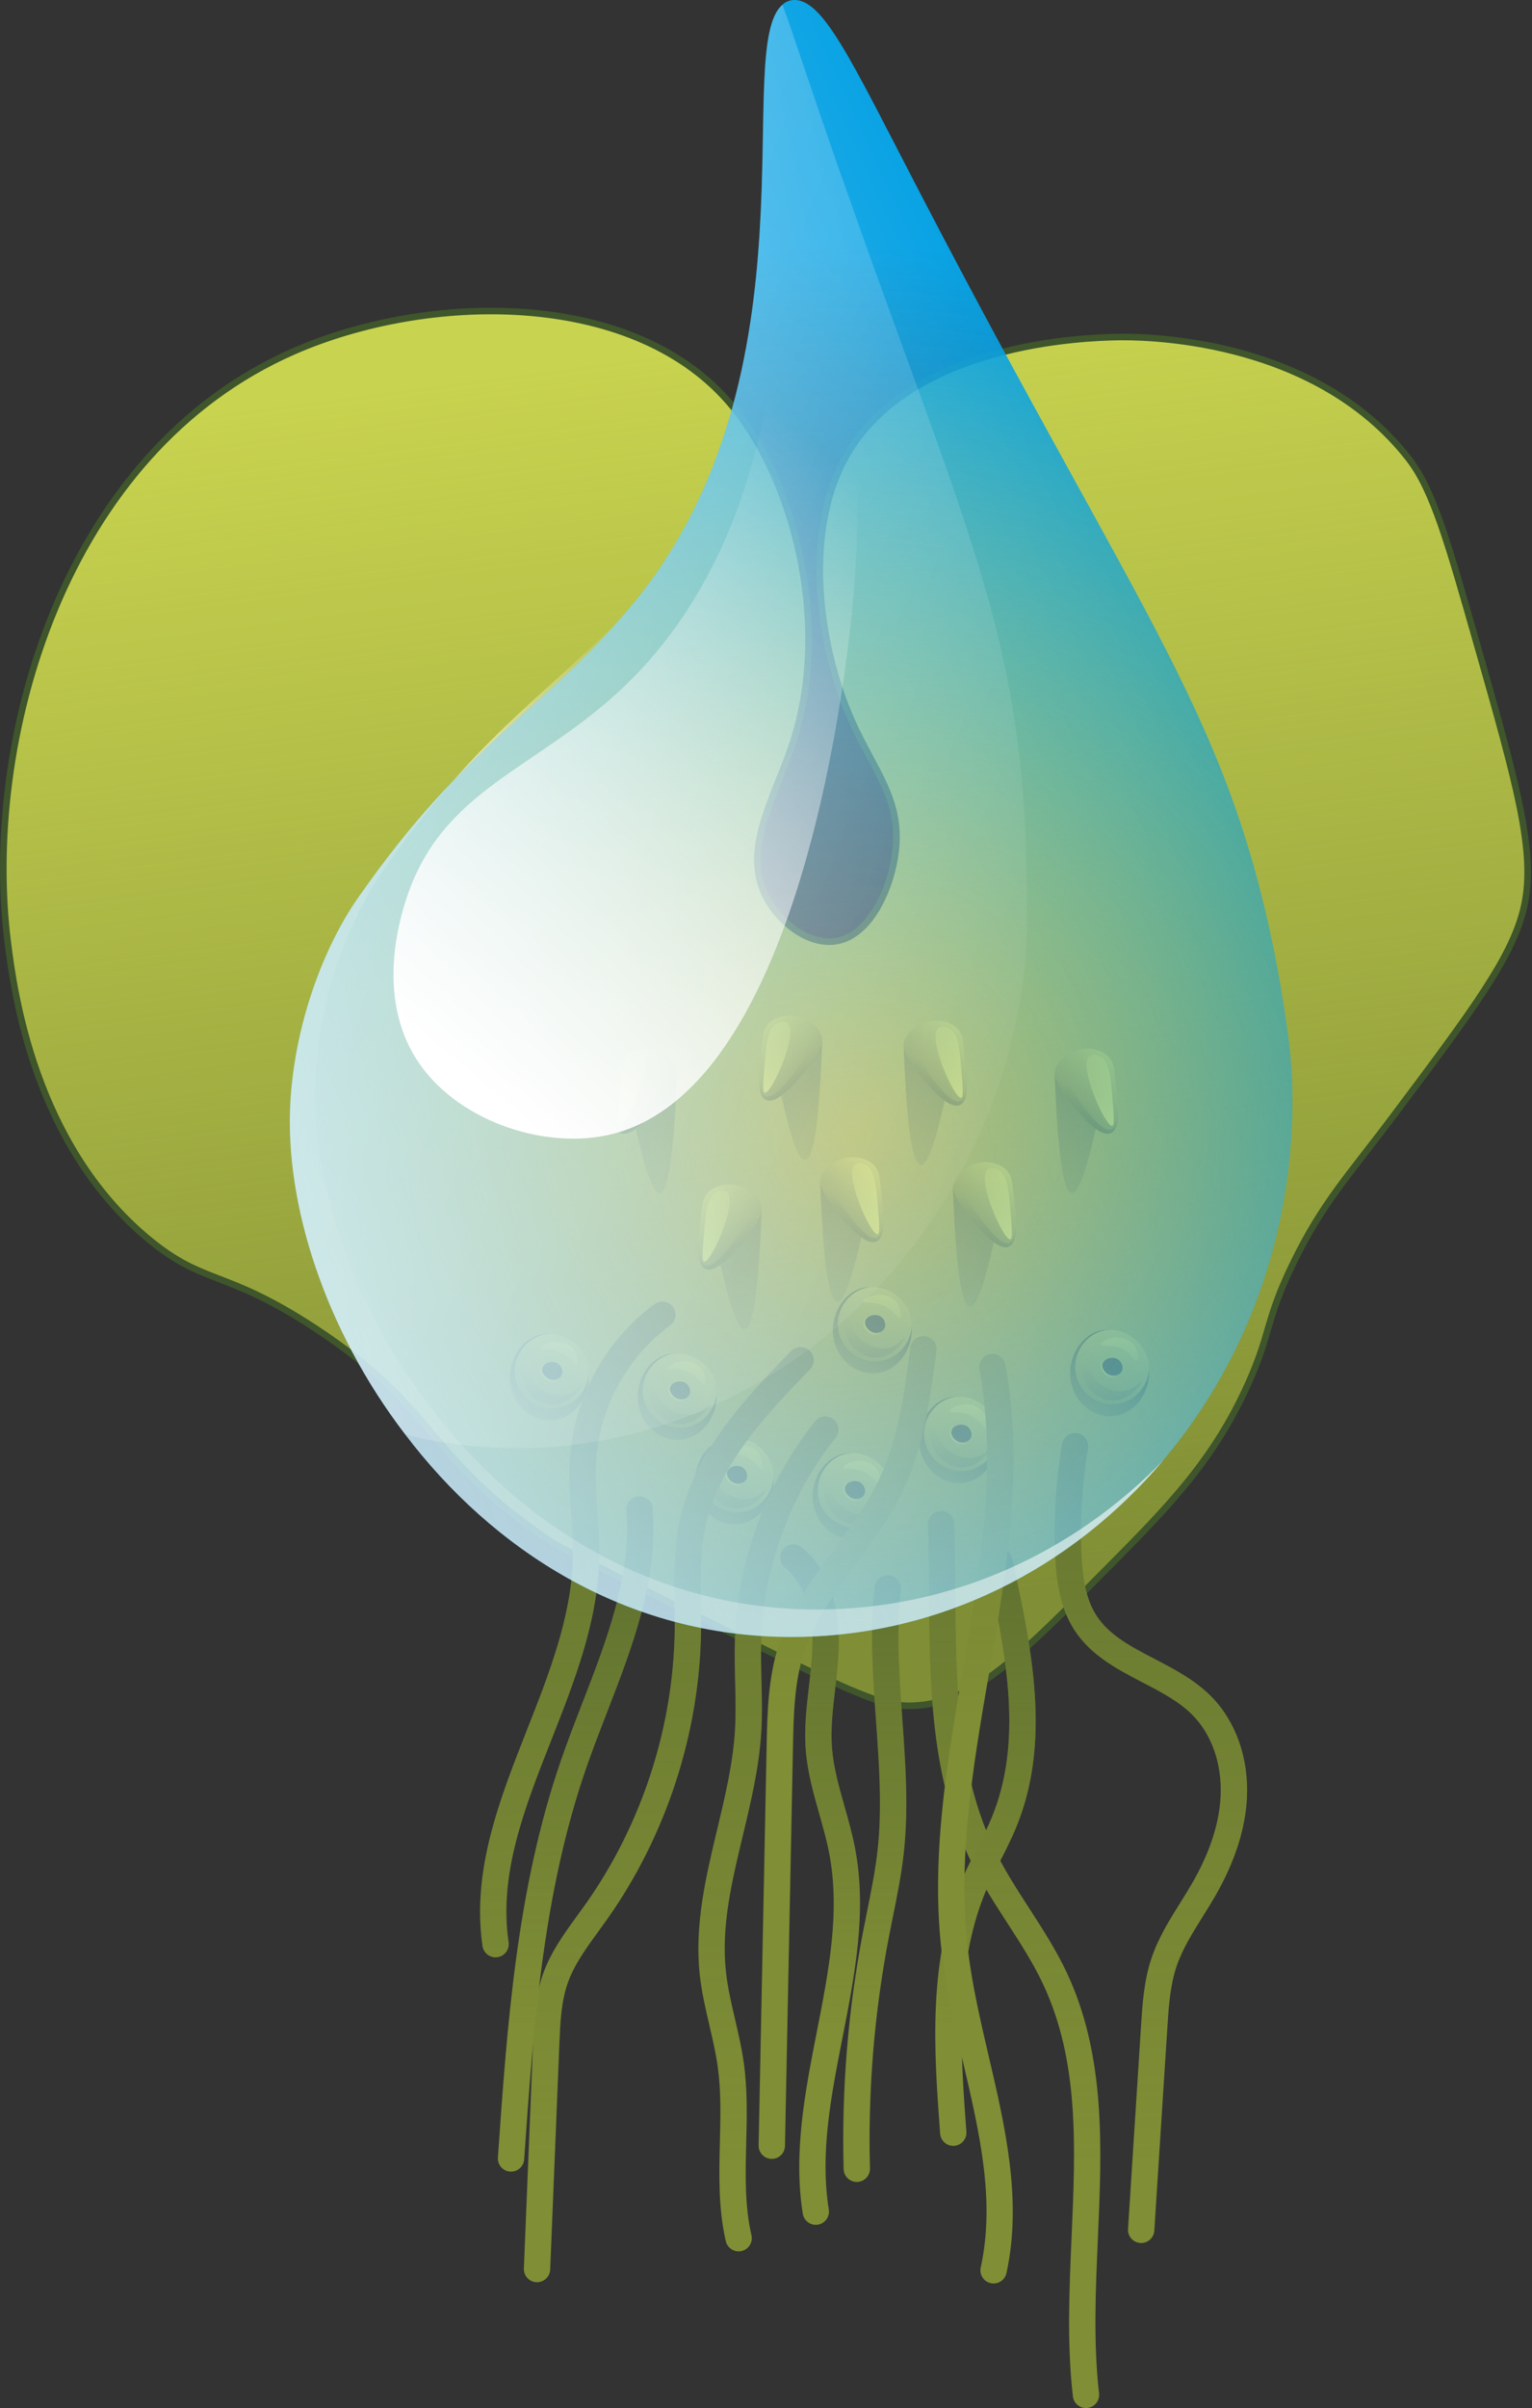 <svg width="233" height="366" viewBox="0 0 233 366" fill="none" xmlns="http://www.w3.org/2000/svg">
<rect x="0" y="0" width="233" height="366" fill="#333333" stroke="none"/>
<path d="M127.01 143.065C122.915 143.63 118.529 140.201 116.527 136.356C112.679 128.967 118.056 120.856 120.72 112.454C126.416 94.489 120.66 72.205 110.656 60.877C95.684 43.924 65.04 44.54 44.822 53.33C9.442 68.71 -2.733 112.912 1.212 143.484C2.125 150.556 5.14 173.92 22.598 188.351C31.147 195.417 34.08 192.836 47.757 201.769C66.596 214.073 64.63 221.319 83.399 234.056C85.674 235.6 95.12 240.257 114.009 249.571C132.029 258.456 135.062 259.569 139.587 259.216C148.42 258.525 155.12 251.766 168.52 238.249C177.491 229.2 184.618 222.011 189.905 210.155C193.345 202.441 192.461 200.701 196.615 192.124C201.099 182.864 205.167 178.62 211.71 169.9C224.036 153.476 230.2 145.263 231.837 137.612C233.592 129.413 230.631 119.007 224.709 98.196C220.206 82.371 217.954 74.457 214.226 69.682C199.602 50.947 173.125 51.156 169.779 51.232C165.624 51.326 137.731 51.956 128.266 70.101C122.26 81.617 124.597 98.417 129.524 109.518C132.824 116.951 137.099 121.41 136.234 129.226C135.634 134.651 132.489 142.309 127.01 143.065Z" fill="#808E35"/>
<path d="M127.01 143.065C122.915 143.63 118.529 140.201 116.527 136.356C112.679 128.967 118.056 120.856 120.72 112.454C126.416 94.489 120.66 72.205 110.656 60.877C95.684 43.924 65.04 44.54 44.822 53.33C9.442 68.71 -2.733 112.912 1.212 143.484C2.125 150.556 5.14 173.92 22.598 188.351C31.147 195.417 34.08 192.836 47.757 201.769C66.596 214.073 64.63 221.319 83.399 234.056C85.674 235.6 95.12 240.257 114.009 249.571C132.029 258.456 135.062 259.569 139.587 259.216C148.42 258.525 155.12 251.766 168.52 238.249C177.491 229.2 184.618 222.011 189.905 210.155C193.345 202.441 192.461 200.701 196.615 192.124C201.099 182.864 205.167 178.62 211.71 169.9C224.036 153.476 230.2 145.263 231.837 137.612C233.592 129.413 230.631 119.007 224.709 98.196C220.206 82.371 217.954 74.457 214.226 69.682C199.602 50.947 173.125 51.156 169.779 51.232C165.624 51.326 137.731 51.956 128.266 70.101C122.26 81.617 124.597 98.417 129.524 109.518C132.824 116.951 137.099 121.41 136.234 129.226C135.634 134.651 132.489 142.309 127.01 143.065Z" fill="url(#paint0_linear_4950_385051)" stroke="#3F552B" stroke-miterlimit="10"/>
<path d="M130.949 195.833C128.04 196.727 126.017 200.307 126.849 203.8C127.619 207.031 130.606 209.237 133.684 208.663C136.695 208.102 138.724 205.079 138.653 202.11C138.556 198.059 134.563 194.723 130.949 195.833Z" fill="url(#paint1_linear_4950_385051)"/>
<path d="M127.606 202.669C126.826 199.658 128.72 196.573 131.443 195.803C134.824 194.846 138.562 197.721 138.653 201.212C138.72 203.77 136.821 206.375 134.002 206.859C131.121 207.355 128.327 205.453 127.606 202.669Z" fill="#808E35"/>
<path d="M127.606 202.669C126.826 199.658 128.72 196.573 131.443 195.803C134.824 194.846 138.562 197.721 138.653 201.212C138.72 203.77 136.821 206.375 134.002 206.859C131.121 207.355 128.327 205.453 127.606 202.669Z" fill="url(#paint2_linear_4950_385051)"/>
<path d="M136.388 197.973C135.461 196.742 133.835 196.786 133.599 196.796C132.389 196.848 131.241 197.529 131.306 197.849C131.38 198.214 132.94 197.68 134.591 198.531C136.052 199.284 136.48 200.552 136.823 200.391C137.153 200.234 137.086 198.9 136.388 197.973Z" fill="url(#paint3_linear_4950_385051)"/>
<path d="M128.864 199.29C129.121 199.272 128.898 201.211 130.266 202.907C131.249 204.127 132.955 205.1 134.635 204.928C136.419 204.745 137.471 203.343 137.543 203.43C137.638 203.544 136.057 206.225 133.358 206.337C131.532 206.413 129.934 205.286 129.129 203.959C127.864 201.873 128.572 199.311 128.864 199.29Z" fill="url(#paint4_linear_4950_385051)"/>
<path d="M134.099 199.949C133.178 199.278 131.616 199.769 131.345 200.72C131.105 201.551 131.876 202.633 132.828 202.873C133.438 203.013 134.34 202.863 134.72 202.142C135.121 201.371 134.71 200.39 134.099 199.949ZM134.5 201.932C134.169 202.533 133.398 202.653 132.878 202.533C132.056 202.342 131.396 201.441 131.606 200.76C131.836 199.979 133.168 199.579 133.969 200.129C134.49 200.49 134.84 201.291 134.5 201.932Z" fill="url(#paint5_linear_4950_385051)"/>
<path d="M134.5 201.932C134.17 202.533 133.399 202.653 132.878 202.533C132.057 202.342 131.396 201.441 131.606 200.76C131.836 199.979 133.168 199.578 133.969 200.129C134.49 200.49 134.841 201.291 134.5 201.932Z" fill="#3F552B"/>
<path d="M109.954 218.764C107.045 219.658 105.022 223.237 105.855 226.731C106.625 229.961 109.61 232.167 112.69 231.594C115.701 231.032 117.73 228.01 117.658 225.04C117.559 220.99 113.567 217.653 109.954 218.764Z" fill="url(#paint6_linear_4950_385051)"/>
<path d="M106.61 225.599C105.83 222.588 107.724 219.504 110.446 218.734C113.828 217.776 117.565 220.651 117.657 224.142C117.724 226.701 115.825 229.305 113.006 229.789C110.126 230.285 107.331 228.384 106.61 225.599Z" fill="#808E35"/>
<path d="M106.61 225.599C105.83 222.588 107.724 219.504 110.446 218.734C113.828 217.776 117.565 220.651 117.657 224.142C117.724 226.701 115.825 229.305 113.006 229.789C110.126 230.285 107.331 228.384 106.61 225.599Z" fill="url(#paint7_linear_4950_385051)"/>
<path d="M115.393 220.903C114.465 219.672 112.84 219.716 112.604 219.726C111.394 219.778 110.245 220.459 110.31 220.779C110.384 221.144 111.945 220.61 113.596 221.461C115.057 222.214 115.485 223.482 115.827 223.321C116.157 223.166 116.09 221.83 115.393 220.903Z" fill="url(#paint8_linear_4950_385051)"/>
<path d="M107.869 222.221C108.125 222.203 107.903 224.142 109.271 225.839C110.253 227.058 111.96 228.032 113.64 227.859C115.423 227.676 116.475 226.274 116.547 226.361C116.642 226.475 115.062 229.155 112.362 229.268C110.537 229.344 108.938 228.217 108.133 226.89C106.867 224.804 107.575 222.242 107.869 222.221Z" fill="url(#paint9_linear_4950_385051)"/>
<path d="M113.103 222.879C112.182 222.208 110.619 222.699 110.349 223.65C110.109 224.482 110.88 225.563 111.831 225.803C112.442 225.944 113.343 225.793 113.724 225.072C114.124 224.301 113.714 223.32 113.103 222.879ZM113.504 224.862C113.173 225.463 112.402 225.583 111.881 225.463C111.06 225.273 110.399 224.371 110.609 223.69C110.84 222.909 112.172 222.509 112.973 223.06C113.494 223.42 113.844 224.221 113.504 224.862Z" fill="url(#paint10_linear_4950_385051)"/>
<path d="M113.504 224.862C113.173 225.463 112.402 225.583 111.882 225.463C111.06 225.273 110.399 224.371 110.61 223.691C110.84 222.909 112.172 222.509 112.973 223.06C113.494 223.42 113.844 224.221 113.504 224.862Z" fill="#3F552B"/>
<path d="M81.829 202.971C78.92 203.866 76.897 207.445 77.73 210.939C78.5 214.169 81.487 216.375 84.565 215.802C87.576 215.24 89.605 212.217 89.534 209.248C89.435 205.198 85.442 201.861 81.829 202.971Z" fill="url(#paint11_linear_4950_385051)"/>
<path d="M78.486 209.807C77.705 206.796 79.599 203.711 82.322 202.941C85.704 201.984 89.441 204.859 89.532 208.35C89.599 210.909 87.7 213.513 84.881 213.997C82.001 214.493 79.207 212.591 78.486 209.807Z" fill="#808E35"/>
<path d="M78.486 209.807C77.705 206.796 79.599 203.711 82.322 202.941C85.704 201.984 89.441 204.859 89.532 208.35C89.599 210.909 87.7 213.513 84.881 213.997C82.001 214.493 79.207 212.591 78.486 209.807Z" fill="url(#paint12_linear_4950_385051)"/>
<path d="M87.268 205.111C86.341 203.88 84.714 203.924 84.479 203.934C83.269 203.986 82.121 204.667 82.186 204.987C82.26 205.352 83.82 204.818 85.471 205.669C86.933 206.422 87.36 207.69 87.703 207.529C88.032 207.374 87.965 206.038 87.268 205.111Z" fill="url(#paint13_linear_4950_385051)"/>
<path d="M79.743 206.428C80 206.41 79.778 208.349 81.145 210.045C82.128 211.265 83.834 212.239 85.514 212.066C87.298 211.883 88.35 210.481 88.422 210.568C88.517 210.682 86.936 213.362 84.237 213.475C82.411 213.551 80.813 212.424 80.008 211.097C78.743 209.011 79.451 206.449 79.743 206.428Z" fill="url(#paint14_linear_4950_385051)"/>
<path d="M84.978 207.087C84.057 206.416 82.495 206.907 82.225 207.858C81.984 208.689 82.755 209.771 83.707 210.011C84.317 210.152 85.219 210.001 85.599 209.28C86 208.509 85.589 207.528 84.978 207.087ZM85.379 209.07C85.048 209.671 84.277 209.791 83.757 209.671C82.936 209.481 82.275 208.579 82.485 207.898C82.715 207.117 84.047 206.717 84.848 207.267C85.369 207.628 85.719 208.429 85.379 209.07Z" fill="url(#paint15_linear_4950_385051)"/>
<path d="M85.379 209.07C85.049 209.671 84.278 209.791 83.757 209.671C82.936 209.481 82.275 208.579 82.485 207.898C82.716 207.117 84.047 206.717 84.849 207.267C85.369 207.628 85.72 208.429 85.379 209.07Z" fill="#3F552B"/>
<path d="M144.068 212.497C141.158 213.391 139.136 216.97 139.969 220.464C140.739 223.695 143.725 225.901 146.803 225.327C149.815 224.765 151.844 221.743 151.772 218.774C151.674 214.722 147.682 211.386 144.068 212.497Z" fill="url(#paint16_linear_4950_385051)"/>
<path d="M140.725 219.332C139.945 216.321 141.838 213.237 144.561 212.467C147.943 211.509 151.68 214.384 151.772 217.875C151.839 220.434 149.94 223.039 147.121 223.522C144.24 224.017 141.446 222.116 140.725 219.332Z" fill="#808E35"/>
<path d="M140.725 219.332C139.945 216.321 141.838 213.237 144.561 212.467C147.943 211.509 151.68 214.384 151.772 217.875C151.839 220.434 149.94 223.039 147.121 223.522C144.24 224.017 141.446 222.116 140.725 219.332Z" fill="url(#paint17_linear_4950_385051)"/>
<path d="M149.506 214.636C148.579 213.404 146.952 213.448 146.717 213.458C145.507 213.51 144.359 214.191 144.424 214.512C144.498 214.876 146.058 214.342 147.709 215.194C149.171 215.947 149.598 217.214 149.941 217.053C150.271 216.898 150.204 215.563 149.506 214.636Z" fill="url(#paint18_linear_4950_385051)"/>
<path d="M141.983 215.954C142.239 215.936 142.017 217.874 143.385 219.571C144.367 220.791 146.074 221.764 147.754 221.592C149.537 221.408 150.589 220.006 150.661 220.094C150.756 220.208 149.176 222.888 146.476 223.001C144.651 223.077 143.052 221.949 142.247 220.622C140.981 218.536 141.689 215.975 141.983 215.954Z" fill="url(#paint19_linear_4950_385051)"/>
<path d="M147.217 216.613C146.296 215.942 144.733 216.432 144.463 217.384C144.223 218.215 144.994 219.296 145.945 219.537C146.556 219.677 147.457 219.527 147.838 218.806C148.238 218.034 147.828 217.052 147.217 216.613ZM147.617 218.594C147.287 219.195 146.516 219.315 145.995 219.195C145.174 219.005 144.513 218.104 144.723 217.423C144.954 216.642 146.286 216.241 147.087 216.792C147.608 217.152 147.958 217.954 147.617 218.594Z" fill="url(#paint20_linear_4950_385051)"/>
<path d="M147.618 218.594C147.287 219.195 146.516 219.315 145.995 219.195C145.174 219.005 144.513 218.104 144.724 217.423C144.954 216.642 146.286 216.241 147.087 216.792C147.608 217.152 147.958 217.953 147.618 218.594Z" fill="#3F552B"/>
<path d="M167.041 202.34C164.132 203.235 162.109 206.814 162.943 210.308C163.713 213.538 166.699 215.744 169.777 215.171C172.788 214.609 174.817 211.586 174.746 208.617C174.647 204.567 170.654 201.23 167.041 202.34Z" fill="url(#paint21_linear_4950_385051)"/>
<path d="M163.699 209.176C162.919 206.165 164.812 203.081 167.535 202.31C170.917 201.353 174.654 204.228 174.745 207.719C174.812 210.278 172.914 212.882 170.095 213.366C167.214 213.862 164.419 211.961 163.699 209.176Z" fill="#808E35"/>
<path d="M163.699 209.176C162.919 206.165 164.812 203.081 167.535 202.31C170.917 201.353 174.654 204.228 174.745 207.719C174.812 210.278 172.914 212.882 170.095 213.366C167.214 213.862 164.419 211.961 163.699 209.176Z" fill="url(#paint22_linear_4950_385051)"/>
<path d="M172.48 204.481C171.552 203.249 169.926 203.293 169.691 203.303C168.481 203.355 167.333 204.036 167.398 204.356C167.472 204.721 169.032 204.187 170.683 205.038C172.144 205.791 172.572 207.059 172.914 206.898C173.244 206.743 173.178 205.407 172.48 204.481Z" fill="url(#paint23_linear_4950_385051)"/>
<path d="M164.957 205.798C165.213 205.78 164.991 207.719 166.359 209.415C167.341 210.635 169.047 211.608 170.728 211.436C172.511 211.253 173.563 209.851 173.635 209.938C173.73 210.052 172.15 212.732 169.45 212.845C167.624 212.921 166.026 211.794 165.221 210.467C163.955 208.381 164.663 205.819 164.957 205.798Z" fill="url(#paint24_linear_4950_385051)"/>
<path d="M170.191 206.456C169.269 205.785 167.707 206.276 167.437 207.227C167.197 208.059 167.968 209.14 168.919 209.38C169.53 209.521 170.431 209.37 170.812 208.649C171.212 207.878 170.802 206.897 170.191 206.456ZM170.591 208.439C170.261 209.04 169.49 209.16 168.969 209.04C168.148 208.85 167.487 207.948 167.697 207.267C167.928 206.486 169.259 206.086 170.061 206.637C170.581 206.997 170.932 207.798 170.591 208.439Z" fill="url(#paint25_linear_4950_385051)"/>
<path d="M170.592 208.439C170.261 209.04 169.49 209.16 168.969 209.04C168.148 208.85 167.487 207.948 167.697 207.267C167.928 206.486 169.26 206.086 170.061 206.637C170.581 206.997 170.932 207.798 170.592 208.439Z" fill="#3F552B"/>
<path d="M101.269 205.929C98.359 206.823 96.337 210.402 97.17 213.896C97.94 217.126 100.926 219.332 104.004 218.759C107.016 218.197 109.044 215.175 108.973 212.205C108.875 208.154 104.883 204.818 101.269 205.929Z" fill="url(#paint26_linear_4950_385051)"/>
<path d="M97.926 212.764C97.146 209.753 99.04 206.669 101.762 205.899C105.144 204.941 108.881 207.816 108.972 211.307C109.04 213.866 107.141 216.47 104.322 216.954C101.441 217.449 98.647 215.548 97.926 212.764Z" fill="#808E35"/>
<path d="M97.926 212.764C97.146 209.753 99.04 206.669 101.762 205.899C105.144 204.941 108.881 207.816 108.972 211.307C109.04 213.866 107.141 216.47 104.322 216.954C101.441 217.449 98.647 215.548 97.926 212.764Z" fill="url(#paint27_linear_4950_385051)"/>
<path d="M106.707 208.068C105.78 206.836 104.155 206.88 103.919 206.89C102.709 206.942 101.56 207.623 101.625 207.943C101.699 208.308 103.26 207.774 104.911 208.625C106.372 209.378 106.8 210.646 107.142 210.485C107.473 210.33 107.405 208.994 106.707 208.068Z" fill="url(#paint28_linear_4950_385051)"/>
<path d="M99.184 209.385C99.44 209.367 99.218 211.306 100.586 213.002C101.568 214.222 103.275 215.196 104.955 215.023C106.738 214.84 107.79 213.438 107.862 213.525C107.957 213.639 106.377 216.319 103.677 216.432C101.851 216.508 100.253 215.381 99.448 214.054C98.182 211.968 98.89 209.406 99.184 209.385Z" fill="url(#paint29_linear_4950_385051)"/>
<path d="M104.419 210.043C103.498 209.372 101.935 209.863 101.665 210.814C101.425 211.646 102.196 212.727 103.147 212.967C103.758 213.108 104.659 212.957 105.04 212.236C105.44 211.465 105.03 210.484 104.419 210.043ZM104.819 212.026C104.489 212.627 103.718 212.747 103.197 212.627C102.376 212.437 101.715 211.535 101.925 210.855C102.156 210.073 103.488 209.673 104.289 210.224C104.809 210.584 105.16 211.385 104.819 212.026Z" fill="url(#paint30_linear_4950_385051)"/>
<path d="M104.82 212.026C104.489 212.627 103.718 212.747 103.197 212.627C102.376 212.437 101.715 211.535 101.926 210.854C102.156 210.073 103.488 209.673 104.289 210.224C104.81 210.584 105.16 211.385 104.82 212.026Z" fill="#3F552B"/>
<path d="M127.884 221.076C124.975 221.97 122.952 225.549 123.784 229.043C124.555 232.274 127.541 234.48 130.619 233.906C133.63 233.344 135.659 230.322 135.588 227.353C135.491 223.302 131.497 219.965 127.884 221.076Z" fill="url(#paint31_linear_4950_385051)"/>
<path d="M124.542 227.912C123.761 224.9 125.655 221.816 128.378 221.046C131.76 220.088 135.497 222.964 135.588 226.454C135.655 229.013 133.756 231.618 130.937 232.101C128.056 232.597 125.263 230.695 124.542 227.912Z" fill="#808E35"/>
<path d="M124.542 227.912C123.761 224.9 125.655 221.816 128.378 221.046C131.76 220.088 135.497 222.964 135.588 226.454C135.655 229.013 133.756 231.618 130.937 232.101C128.056 232.597 125.263 230.695 124.542 227.912Z" fill="url(#paint32_linear_4950_385051)"/>
<path d="M133.323 223.216C132.396 221.984 130.77 222.028 130.534 222.038C129.324 222.09 128.176 222.771 128.241 223.092C128.315 223.456 129.875 222.922 131.527 223.774C132.988 224.527 133.415 225.794 133.758 225.633C134.087 225.478 134.021 224.142 133.323 223.216Z" fill="url(#paint33_linear_4950_385051)"/>
<path d="M125.799 224.533C126.056 224.515 125.833 226.453 127.201 228.15C128.184 229.369 129.89 230.343 131.57 230.171C133.354 229.987 134.405 228.585 134.478 228.673C134.573 228.787 132.992 231.467 130.293 231.58C128.467 231.656 126.869 230.528 126.064 229.201C124.798 227.115 125.506 224.554 125.799 224.533Z" fill="url(#paint34_linear_4950_385051)"/>
<path d="M131.034 225.192C130.112 224.521 128.55 225.011 128.28 225.963C128.039 226.794 128.81 227.875 129.762 228.116C130.373 228.256 131.274 228.106 131.654 227.385C132.055 226.614 131.644 225.632 131.034 225.192ZM131.434 227.174C131.104 227.775 130.332 227.895 129.812 227.775C128.991 227.585 128.33 226.684 128.54 226.003C128.77 225.222 130.102 224.821 130.903 225.372C131.424 225.732 131.775 226.534 131.434 227.174Z" fill="url(#paint35_linear_4950_385051)"/>
<path d="M131.434 227.174C131.104 227.775 130.333 227.895 129.812 227.775C128.991 227.585 128.33 226.684 128.54 226.003C128.771 225.222 130.102 224.821 130.904 225.372C131.424 225.732 131.775 226.534 131.434 227.174Z" fill="#3F552B"/>
<path opacity="0.46" d="M153.256 178.058C150.824 191.852 148.906 198.694 147.501 198.591C146.207 198.496 145.348 192.503 144.925 180.614C145.237 180.078 146.114 178.74 147.833 177.97C150.435 176.803 152.868 177.879 153.256 178.058Z" fill="url(#paint36_linear_4950_385051)"/>
<path d="M153.256 178.058C153.807 178.751 153.913 179.511 153.97 179.965C154.546 184.538 155.082 188.801 153.443 189.482C151.282 190.38 146.95 184.374 146.246 183.398C145.668 182.597 145.301 181.729 145.301 181.729C145.152 181.379 144.973 180.958 144.924 180.615C144.737 179.316 146.188 177.714 147.734 177.048C149.604 176.241 152.096 176.598 153.256 178.058Z" fill="#808E35"/>
<path d="M154.521 186.636V186.666C154.471 188.139 154.181 189.17 153.44 189.48C151.287 190.382 146.951 184.373 146.25 183.402C145.669 182.601 145.299 181.73 145.299 181.73C145.148 181.379 144.978 180.958 144.928 180.618C144.738 179.316 146.19 177.714 147.732 177.043C148.132 176.873 148.553 176.752 148.994 176.692C150.606 176.442 152.348 176.913 153.26 178.054C153.81 178.755 153.911 179.506 153.971 179.967C154.281 182.461 154.582 184.854 154.521 186.636Z" fill="url(#paint37_linear_4950_385051)"/>
<path d="M153.659 188.367C152.664 188.629 148.376 179.132 150.222 177.749C150.758 177.346 151.655 177.752 151.748 177.796C153.213 178.481 153.426 180.793 153.696 184.182C153.912 186.893 154.022 188.271 153.659 188.367Z" fill="url(#paint38_linear_4950_385051)"/>
<path d="M154.521 186.666C154.471 188.138 154.181 189.17 153.44 189.48C151.287 190.382 146.951 184.373 146.25 183.402C145.669 182.601 145.299 181.729 145.299 181.729C145.148 181.379 144.978 180.958 144.928 180.618C144.738 179.316 146.19 177.714 147.732 177.043C148.132 176.873 148.553 176.752 148.994 176.692C148.413 177.123 146.991 178.295 146.761 180.097C146.55 181.79 147.502 183.051 149.064 185.124C150.276 186.737 152.238 189.34 153.5 188.89C154.181 188.659 154.401 187.638 154.521 186.666Z" fill="url(#paint39_linear_4950_385051)"/>
<path opacity="0.46" d="M116.72 155.776C119.151 169.569 121.069 176.412 122.474 176.309C123.768 176.214 124.628 170.22 125.05 158.332C124.738 157.796 123.862 156.458 122.142 155.688C119.54 154.522 117.106 155.597 116.72 155.776Z" fill="url(#paint40_linear_4950_385051)"/>
<path d="M116.719 155.776C116.169 156.469 116.062 157.229 116.005 157.683C115.43 162.256 114.893 166.519 116.531 167.2C118.692 168.097 123.024 162.092 123.728 161.115C124.306 160.314 124.674 159.447 124.674 159.447C124.822 159.097 125.001 158.676 125.05 158.333C125.238 157.034 123.786 155.431 122.24 154.766C120.371 153.959 117.879 154.316 116.719 155.776Z" fill="#808E35"/>
<path d="M115.454 164.354V164.384C115.504 165.856 115.794 166.888 116.535 167.198C118.688 168.099 123.024 162.091 123.725 161.12C124.306 160.318 124.676 159.447 124.676 159.447C124.827 159.097 124.997 158.676 125.047 158.336C125.237 157.034 123.785 155.431 122.243 154.761C121.842 154.59 121.422 154.47 120.981 154.41C119.369 154.16 117.626 154.63 116.715 155.772C116.164 156.473 116.064 157.224 116.004 157.685C115.694 160.178 115.393 162.572 115.454 164.354Z" fill="url(#paint41_linear_4950_385051)"/>
<path d="M116.316 166.085C117.311 166.347 121.599 156.85 119.754 155.467C119.217 155.064 118.321 155.47 118.228 155.514C116.763 156.199 116.549 158.511 116.279 161.9C116.064 164.61 115.954 165.989 116.316 166.085Z" fill="url(#paint42_linear_4950_385051)"/>
<path d="M115.454 164.384C115.504 165.856 115.794 166.888 116.535 167.198C118.688 168.099 123.024 162.091 123.725 161.12C124.306 160.318 124.677 159.447 124.677 159.447C124.827 159.097 124.997 158.676 125.047 158.336C125.237 157.034 123.785 155.432 122.243 154.761C121.843 154.59 121.422 154.47 120.981 154.41C121.562 154.841 122.984 156.012 123.215 157.815C123.425 159.507 122.473 160.769 120.911 162.842C119.7 164.454 117.737 167.058 116.475 166.607C115.794 166.377 115.574 165.356 115.454 164.384Z" fill="url(#paint43_linear_4950_385051)"/>
<path opacity="0.46" d="M145.776 156.539C143.345 170.333 141.427 177.175 140.022 177.072C138.727 176.977 137.868 170.983 137.446 159.095C137.758 158.559 138.634 157.221 140.354 156.451C142.956 155.285 145.39 156.36 145.776 156.539Z" fill="url(#paint44_linear_4950_385051)"/>
<path d="M145.776 156.539C146.327 157.232 146.433 157.992 146.49 158.446C147.066 163.019 147.603 167.282 145.964 167.963C143.803 168.86 139.471 162.855 138.767 161.879C138.189 161.077 137.822 160.21 137.822 160.21C137.674 159.86 137.494 159.439 137.445 159.096C137.258 157.797 138.709 156.195 140.255 155.529C142.125 154.722 144.616 155.079 145.776 156.539Z" fill="#808E35"/>
<path d="M147.042 165.117V165.147C146.992 166.619 146.701 167.651 145.96 167.961C143.807 168.862 139.471 162.854 138.77 161.883C138.189 161.081 137.819 160.21 137.819 160.21C137.669 159.86 137.498 159.439 137.448 159.099C137.258 157.797 138.71 156.195 140.252 155.524C140.653 155.353 141.073 155.233 141.514 155.173C143.126 154.923 144.869 155.393 145.78 156.535C146.331 157.236 146.431 157.987 146.491 158.448C146.801 160.941 147.102 163.335 147.042 165.117Z" fill="url(#paint45_linear_4950_385051)"/>
<path d="M146.181 166.848C145.185 167.11 140.897 157.613 142.743 156.23C143.28 155.827 144.176 156.233 144.269 156.277C145.734 156.962 145.947 159.274 146.218 162.663C146.432 165.373 146.542 166.752 146.181 166.848Z" fill="url(#paint46_linear_4950_385051)"/>
<path d="M147.042 165.147C146.992 166.619 146.701 167.651 145.96 167.961C143.807 168.862 139.471 162.854 138.77 161.883C138.189 161.081 137.819 160.21 137.819 160.21C137.669 159.86 137.498 159.439 137.448 159.099C137.258 157.797 138.71 156.195 140.252 155.524C140.653 155.353 141.073 155.233 141.514 155.173C140.933 155.604 139.511 156.775 139.281 158.578C139.07 160.27 140.022 161.532 141.584 163.605C142.796 165.217 144.758 167.821 146.02 167.37C146.701 167.14 146.922 166.119 147.042 165.147Z" fill="url(#paint47_linear_4950_385051)"/>
<path opacity="0.46" d="M168.75 160.808C166.319 174.601 164.401 181.444 162.996 181.341C161.701 181.246 160.842 175.252 160.419 163.363C160.732 162.828 161.608 161.49 163.327 160.72C165.929 159.553 168.362 160.629 168.75 160.808Z" fill="url(#paint48_linear_4950_385051)"/>
<path d="M168.75 160.808C169.301 161.501 169.407 162.261 169.464 162.715C170.04 167.288 170.576 171.551 168.938 172.232C166.777 173.129 162.445 167.124 161.741 166.147C161.163 165.346 160.796 164.479 160.796 164.479C160.647 164.129 160.468 163.708 160.419 163.365C160.232 162.066 161.683 160.463 163.229 159.798C165.099 158.99 167.59 159.348 168.75 160.808Z" fill="#808E35"/>
<path d="M170.016 169.386V169.416C169.965 170.888 169.675 171.92 168.934 172.23C166.781 173.131 162.445 167.123 161.744 166.151C161.163 165.35 160.792 164.479 160.792 164.479C160.642 164.129 160.472 163.708 160.422 163.368C160.232 162.066 161.684 160.464 163.226 159.793C163.627 159.622 164.047 159.502 164.488 159.442C166.1 159.192 167.842 159.662 168.754 160.804C169.305 161.505 169.405 162.256 169.465 162.717C169.775 165.21 170.076 167.604 170.016 169.386Z" fill="url(#paint49_linear_4950_385051)"/>
<path d="M169.153 171.117C168.158 171.379 163.87 161.882 165.716 160.499C166.252 160.096 167.149 160.502 167.242 160.546C168.707 161.231 168.92 163.543 169.19 166.932C169.406 169.642 169.516 171.02 169.153 171.117Z" fill="url(#paint50_linear_4950_385051)"/>
<path d="M170.016 169.416C169.965 170.888 169.675 171.92 168.934 172.23C166.781 173.131 162.445 167.123 161.744 166.151C161.163 165.35 160.792 164.479 160.792 164.479C160.642 164.129 160.472 163.708 160.422 163.368C160.232 162.066 161.684 160.463 163.226 159.793C163.627 159.622 164.047 159.502 164.488 159.442C163.907 159.873 162.485 161.044 162.255 162.847C162.044 164.539 162.996 165.801 164.558 167.874C165.77 169.486 167.732 172.09 168.994 171.639C169.675 171.409 169.895 170.387 170.016 169.416Z" fill="url(#paint51_linear_4950_385051)"/>
<path opacity="0.46" d="M133.084 177.295C130.652 191.089 128.735 197.931 127.33 197.828C126.035 197.733 125.175 191.74 124.753 179.851C125.065 179.315 125.942 177.977 127.661 177.207C130.263 176.041 132.696 177.116 133.084 177.295Z" fill="url(#paint52_linear_4950_385051)"/>
<path d="M133.083 177.295C133.634 177.988 133.74 178.748 133.797 179.202C134.373 183.775 134.91 188.038 133.272 188.719C131.111 189.617 126.779 183.611 126.075 182.635C125.497 181.834 125.129 180.966 125.129 180.966C124.981 180.616 124.802 180.195 124.753 179.852C124.565 178.553 126.016 176.951 127.563 176.285C129.431 175.478 131.923 175.834 133.083 177.295Z" fill="#808E35"/>
<path d="M134.348 185.873V185.903C134.298 187.375 134.008 188.407 133.267 188.717C131.114 189.619 126.777 183.61 126.076 182.639C125.496 181.838 125.125 180.966 125.125 180.966C124.975 180.616 124.805 180.195 124.755 179.855C124.564 178.553 126.016 176.951 127.558 176.28C127.959 176.11 128.38 175.989 128.82 175.929C130.432 175.679 132.175 176.15 133.086 177.291C133.637 177.992 133.737 178.743 133.797 179.204C134.108 181.697 134.408 184.091 134.348 185.873Z" fill="url(#paint53_linear_4950_385051)"/>
<path d="M133.487 187.603C132.492 187.865 128.204 178.368 130.049 176.985C130.586 176.582 131.482 176.988 131.575 177.032C133.04 177.717 133.254 180.029 133.524 183.418C133.739 186.13 133.848 187.508 133.487 187.603Z" fill="url(#paint54_linear_4950_385051)"/>
<path d="M134.348 185.903C134.298 187.376 134.008 188.407 133.267 188.717C131.114 189.619 126.777 183.61 126.076 182.639C125.496 181.838 125.125 180.966 125.125 180.966C124.975 180.616 124.805 180.195 124.755 179.855C124.564 178.553 126.016 176.951 127.558 176.28C127.959 176.11 128.38 175.99 128.82 175.929C128.239 176.36 126.817 177.532 126.587 179.334C126.377 181.027 127.328 182.288 128.89 184.361C130.102 185.974 132.065 188.577 133.327 188.127C134.008 187.896 134.228 186.875 134.348 185.903Z" fill="url(#paint55_linear_4950_385051)"/>
<path opacity="0.46" d="M107.496 181.46C109.928 195.254 111.845 202.096 113.25 201.993C114.545 201.898 115.403 195.905 115.827 184.016C115.514 183.48 114.638 182.142 112.919 181.372C110.317 180.206 107.884 181.282 107.496 181.46Z" fill="url(#paint56_linear_4950_385051)"/>
<path d="M107.496 181.46C106.946 182.153 106.839 182.913 106.782 183.367C106.207 187.94 105.67 192.203 107.309 192.884C109.47 193.781 113.802 187.776 114.506 186.8C115.084 185.999 115.452 185.131 115.452 185.131C115.6 184.781 115.779 184.36 115.828 184.017C116.015 182.718 114.564 181.116 113.018 180.45C111.149 179.644 108.657 180 107.496 181.46Z" fill="#808E35"/>
<path d="M106.232 190.038V190.068C106.282 191.54 106.572 192.572 107.313 192.882C109.466 193.783 113.802 187.775 114.503 186.804C115.084 186.003 115.455 185.131 115.455 185.131C115.605 184.781 115.775 184.36 115.825 184.02C116.015 182.718 114.563 181.116 113.021 180.445C112.621 180.274 112.2 180.154 111.759 180.094C110.147 179.844 108.405 180.314 107.493 181.456C106.943 182.157 106.842 182.908 106.782 183.369C106.472 185.862 106.171 188.256 106.232 190.038Z" fill="url(#paint57_linear_4950_385051)"/>
<path d="M107.093 191.769C108.088 192.031 112.376 182.534 110.53 181.151C109.994 180.748 109.097 181.154 109.004 181.198C107.539 181.883 107.326 184.195 107.056 187.584C106.84 190.295 106.73 191.674 107.093 191.769Z" fill="url(#paint58_linear_4950_385051)"/>
<path d="M106.232 190.068C106.282 191.54 106.572 192.572 107.313 192.882C109.466 193.783 113.802 187.775 114.503 186.804C115.084 186.003 115.455 185.131 115.455 185.131C115.605 184.781 115.775 184.36 115.825 184.02C116.016 182.718 114.563 181.116 113.021 180.445C112.621 180.274 112.2 180.154 111.759 180.094C112.34 180.525 113.762 181.696 113.993 183.499C114.203 185.191 113.252 186.453 111.689 188.526C110.478 190.138 108.515 192.742 107.253 192.291C106.572 192.061 106.352 191.04 106.232 190.068Z" fill="url(#paint59_linear_4950_385051)"/>
<path opacity="0.46" d="M94.604 160.817C97.035 174.611 98.953 181.453 100.358 181.35C101.653 181.255 102.511 175.261 102.935 163.373C102.622 162.837 101.746 161.499 100.027 160.729C97.425 159.563 94.992 160.639 94.604 160.817Z" fill="url(#paint60_linear_4950_385051)"/>
<path d="M94.604 160.817C94.053 161.51 93.947 162.27 93.89 162.724C93.314 167.297 92.778 171.56 94.417 172.241C96.578 173.138 100.91 167.133 101.614 166.157C102.192 165.355 102.559 164.488 102.559 164.488C102.708 164.138 102.887 163.717 102.936 163.374C103.123 162.075 101.672 160.473 100.126 159.807C98.255 159 95.764 159.357 94.604 160.817Z" fill="#808E35"/>
<path d="M93.338 169.395V169.425C93.388 170.897 93.679 171.929 94.42 172.239C96.573 173.14 100.909 167.132 101.61 166.161C102.191 165.359 102.561 164.488 102.561 164.488C102.712 164.138 102.882 163.717 102.932 163.377C103.122 162.075 101.67 160.472 100.128 159.802C99.727 159.631 99.307 159.511 98.866 159.451C97.254 159.201 95.511 159.671 94.6 160.813C94.049 161.514 93.949 162.265 93.889 162.726C93.579 165.219 93.278 167.613 93.338 169.395Z" fill="url(#paint61_linear_4950_385051)"/>
<path d="M94.2 171.126C95.196 171.388 99.484 161.891 97.638 160.508C97.102 160.105 96.205 160.511 96.112 160.555C94.647 161.24 94.434 163.552 94.163 166.941C93.948 169.652 93.838 171.03 94.2 171.126Z" fill="url(#paint62_linear_4950_385051)"/>
<path d="M93.338 169.425C93.389 170.897 93.679 171.929 94.42 172.239C96.573 173.14 100.909 167.132 101.61 166.161C102.191 165.359 102.562 164.488 102.562 164.488C102.712 164.138 102.882 163.717 102.932 163.377C103.122 162.075 101.67 160.473 100.128 159.802C99.728 159.631 99.307 159.511 98.866 159.451C99.447 159.882 100.869 161.053 101.099 162.856C101.31 164.548 100.358 165.81 98.796 167.883C97.585 169.495 95.622 172.099 94.36 171.648C93.679 171.418 93.459 170.397 93.338 169.425Z" fill="url(#paint63_linear_4950_385051)"/>
<path d="M124.072 338.155C123.104 338.155 122.253 337.452 122.096 336.464C120.629 327.195 122.454 317.882 124.218 308.876C126.069 299.431 127.816 290.511 126.105 281.632C125.724 279.658 125.178 277.733 124.601 275.694C123.72 272.578 122.808 269.356 122.546 265.98C122.291 262.696 122.667 259.461 123.03 256.333C123.263 254.336 123.482 252.449 123.552 250.542C123.671 247.319 123.292 241.441 119.412 238.29C118.554 237.593 118.423 236.331 119.12 235.473C119.818 234.614 121.082 234.486 121.937 235.181C125.812 238.33 127.807 243.838 127.555 250.691C127.479 252.756 127.24 254.809 127.009 256.796C126.651 259.871 126.314 262.775 126.538 265.672C126.769 268.65 127.588 271.542 128.455 274.604C129.029 276.633 129.624 278.732 130.036 280.874C131.895 290.518 129.99 300.242 128.147 309.647C126.372 318.71 124.695 327.27 126.051 335.838C126.224 336.931 125.478 337.956 124.385 338.13C124.281 338.147 124.176 338.155 124.072 338.155Z" fill="#808E35"/>
<path d="M124.072 338.155C123.104 338.155 122.253 337.452 122.096 336.464C120.629 327.195 122.454 317.882 124.218 308.876C126.069 299.431 127.816 290.511 126.105 281.632C125.724 279.658 125.178 277.733 124.601 275.694C123.72 272.578 122.808 269.356 122.546 265.98C122.291 262.696 122.667 259.461 123.03 256.333C123.263 254.336 123.482 252.449 123.552 250.542C123.671 247.319 123.292 241.441 119.412 238.29C118.554 237.593 118.423 236.331 119.12 235.473C119.818 234.614 121.082 234.486 121.937 235.181C125.812 238.33 127.807 243.838 127.555 250.691C127.479 252.756 127.24 254.809 127.009 256.796C126.651 259.871 126.314 262.775 126.538 265.672C126.769 268.65 127.588 271.542 128.455 274.604C129.029 276.633 129.624 278.732 130.036 280.874C131.895 290.518 129.99 300.242 128.147 309.647C126.372 318.71 124.695 327.27 126.051 335.838C126.224 336.931 125.478 337.956 124.385 338.13C124.281 338.147 124.176 338.155 124.072 338.155Z" fill="url(#paint64_linear_4950_385051)"/>
<path d="M165.159 366C164.156 366 163.29 365.247 163.173 364.226C162.258 356.263 162.621 348.045 162.972 340.096C163.581 326.281 164.159 313.234 158.591 301.466C157.081 298.276 155.182 295.338 153.171 292.229C151.344 289.404 149.454 286.482 147.903 283.375C141.488 270.517 141.382 255.889 141.281 241.744C141.258 238.447 141.233 235.039 141.126 231.737C141.09 230.631 141.957 229.707 143.063 229.671C144.134 229.623 145.093 230.503 145.129 231.609C145.237 234.96 145.262 238.394 145.286 241.716C145.386 255.405 145.487 269.561 151.488 281.588C152.938 284.494 154.766 287.321 156.534 290.054C158.527 293.136 160.589 296.324 162.211 299.754C168.203 312.419 167.578 326.579 166.974 340.274C166.63 348.066 166.274 356.122 167.153 363.77C167.279 364.869 166.491 365.862 165.392 365.989C165.313 365.996 165.236 366 165.159 366Z" fill="#808E35"/>
<path d="M165.159 366C164.156 366 163.29 365.247 163.173 364.226C162.258 356.263 162.621 348.045 162.972 340.096C163.581 326.281 164.159 313.234 158.591 301.466C157.081 298.276 155.182 295.338 153.171 292.229C151.344 289.404 149.454 286.482 147.903 283.375C141.488 270.517 141.382 255.889 141.281 241.744C141.258 238.447 141.233 235.039 141.126 231.737C141.09 230.631 141.957 229.707 143.063 229.671C144.134 229.623 145.093 230.503 145.129 231.609C145.237 234.96 145.262 238.394 145.286 241.716C145.386 255.405 145.487 269.561 151.488 281.588C152.938 284.494 154.766 287.321 156.534 290.054C158.527 293.136 160.589 296.324 162.211 299.754C168.203 312.419 167.578 326.579 166.974 340.274C166.63 348.066 166.274 356.122 167.153 363.77C167.279 364.869 166.491 365.862 165.392 365.989C165.313 365.996 165.236 366 165.159 366Z" fill="url(#paint65_linear_4950_385051)"/>
<path d="M173.56 340.921C173.517 340.921 173.474 340.92 173.43 340.917C172.326 340.846 171.49 339.894 171.56 338.79L173.539 307.951C173.757 304.568 173.98 301.07 175.119 297.665C176.155 294.562 177.86 291.836 179.51 289.199C180.127 288.213 180.744 287.226 181.323 286.223C183.997 281.59 185.45 277.142 185.643 273C185.87 268.172 184.331 263.698 181.423 260.724C179.372 258.627 176.642 257.206 173.751 255.701C169.888 253.688 165.893 251.608 163.382 247.717C161.108 244.192 160.637 239.967 160.478 236.298C160.233 230.68 160.591 225.019 161.545 219.476C161.732 218.385 162.766 217.645 163.858 217.841C164.948 218.029 165.679 219.064 165.492 220.155C164.588 225.417 164.247 230.79 164.48 236.124C164.616 239.256 164.992 242.824 166.749 245.544C168.686 248.545 172.045 250.294 175.602 252.148C178.645 253.731 181.79 255.369 184.288 257.923C187.972 261.689 189.925 267.252 189.647 273.187C189.423 277.973 187.79 283.032 184.794 288.225C184.191 289.27 183.55 290.295 182.908 291.323C181.311 293.874 179.804 296.283 178.919 298.935C177.946 301.847 177.739 305.081 177.539 308.209L175.559 339.047C175.489 340.106 174.608 340.921 173.56 340.921Z" fill="#808E35"/>
<path d="M173.56 340.921C173.517 340.921 173.474 340.92 173.43 340.917C172.326 340.846 171.49 339.894 171.56 338.79L173.539 307.951C173.757 304.568 173.98 301.07 175.119 297.665C176.155 294.562 177.86 291.836 179.51 289.199C180.127 288.213 180.744 287.226 181.323 286.223C183.997 281.59 185.45 277.142 185.643 273C185.87 268.172 184.331 263.698 181.423 260.724C179.372 258.627 176.642 257.206 173.751 255.701C169.888 253.688 165.893 251.608 163.382 247.717C161.108 244.192 160.637 239.967 160.478 236.298C160.233 230.68 160.591 225.019 161.545 219.476C161.732 218.385 162.766 217.645 163.858 217.841C164.948 218.029 165.679 219.064 165.492 220.155C164.588 225.417 164.247 230.79 164.48 236.124C164.616 239.256 164.992 242.824 166.749 245.544C168.686 248.545 172.045 250.294 175.602 252.148C178.645 253.731 181.79 255.369 184.288 257.923C187.972 261.689 189.925 267.252 189.647 273.187C189.423 277.973 187.79 283.032 184.794 288.225C184.191 289.27 183.55 290.295 182.908 291.323C181.311 293.874 179.804 296.283 178.919 298.935C177.946 301.847 177.739 305.081 177.539 308.209L175.559 339.047C175.489 340.106 174.608 340.921 173.56 340.921Z" fill="url(#paint66_linear_4950_385051)"/>
<path d="M81.676 346.879C81.649 346.879 81.621 346.878 81.594 346.877C80.488 346.832 79.629 345.9 79.674 344.795L81.074 310.449C81.206 307.22 81.354 303.562 82.54 300.158C83.724 296.754 85.807 293.893 87.821 291.126C88.241 290.55 88.661 289.975 89.07 289.395C97.617 277.313 102.429 262.508 102.618 247.71C102.636 246.329 102.615 244.944 102.596 243.559C102.537 239.548 102.477 235.401 103.329 231.314C105.579 220.533 113.749 212.115 120.313 205.352C121.085 204.557 122.352 204.539 123.145 205.309C123.939 206.08 123.958 207.347 123.188 208.141C116.985 214.534 109.264 222.489 107.251 232.131C106.488 235.785 106.543 239.533 106.601 243.499C106.622 244.921 106.642 246.343 106.624 247.76C106.424 263.362 101.35 278.969 92.34 291.708C91.919 292.302 91.489 292.894 91.059 293.484C89.131 296.132 87.311 298.631 86.322 301.474C85.333 304.319 85.203 307.518 85.076 310.612L83.676 344.957C83.632 346.035 82.744 346.879 81.676 346.879Z" fill="#808E35"/>
<path d="M81.676 346.879C81.649 346.879 81.621 346.878 81.594 346.877C80.488 346.832 79.629 345.9 79.674 344.795L81.074 310.449C81.206 307.22 81.354 303.562 82.54 300.158C83.724 296.754 85.807 293.893 87.821 291.126C88.241 290.55 88.661 289.975 89.07 289.395C97.617 277.313 102.429 262.508 102.618 247.71C102.636 246.329 102.615 244.944 102.596 243.559C102.537 239.548 102.477 235.401 103.329 231.314C105.579 220.533 113.749 212.115 120.313 205.352C121.085 204.557 122.352 204.539 123.145 205.309C123.939 206.08 123.958 207.347 123.188 208.141C116.985 214.534 109.264 222.489 107.251 232.131C106.488 235.785 106.543 239.533 106.601 243.499C106.622 244.921 106.642 246.343 106.624 247.76C106.424 263.362 101.35 278.969 92.34 291.708C91.919 292.302 91.489 292.894 91.059 293.484C89.131 296.132 87.311 298.631 86.322 301.474C85.333 304.319 85.203 307.518 85.076 310.612L83.676 344.957C83.632 346.035 82.744 346.879 81.676 346.879Z" fill="url(#paint67_linear_4950_385051)"/>
<path d="M75.366 297.5C74.388 297.5 73.533 296.783 73.386 295.786C71.716 284.335 75.998 273.466 80.14 262.955C83.465 254.516 86.903 245.79 87.118 236.966C87.171 234.753 87.027 232.56 86.875 230.236C86.678 227.218 86.474 224.097 86.745 220.961C87.52 212.018 92.308 203.515 99.549 198.214C100.445 197.56 101.695 197.755 102.349 198.647C103.002 199.541 102.808 200.794 101.916 201.447C95.593 206.075 91.413 213.499 90.735 221.307C90.49 224.139 90.675 226.973 90.872 229.974C91.023 232.284 91.18 234.67 91.121 237.063C90.891 246.598 87.32 255.659 83.867 264.422C79.736 274.908 75.835 284.811 77.351 295.206C77.51 296.302 76.752 297.317 75.659 297.479C75.559 297.493 75.462 297.5 75.366 297.5Z" fill="#808E35"/>
<path d="M75.366 297.5C74.388 297.5 73.533 296.783 73.386 295.786C71.716 284.335 75.998 273.466 80.14 262.955C83.465 254.516 86.903 245.79 87.118 236.966C87.171 234.753 87.027 232.56 86.875 230.236C86.678 227.218 86.474 224.097 86.745 220.961C87.52 212.018 92.308 203.515 99.549 198.214C100.445 197.56 101.695 197.755 102.349 198.647C103.002 199.541 102.808 200.794 101.916 201.447C95.593 206.075 91.413 213.499 90.735 221.307C90.49 224.139 90.675 226.973 90.872 229.974C91.023 232.284 91.18 234.67 91.121 237.063C90.891 246.598 87.32 255.659 83.867 264.422C79.736 274.908 75.835 284.811 77.351 295.206C77.51 296.302 76.752 297.317 75.659 297.479C75.559 297.493 75.462 297.5 75.366 297.5Z" fill="url(#paint68_linear_4950_385051)"/>
<path d="M112.335 342.191C111.423 342.191 110.599 341.564 110.385 340.637C109.238 335.644 109.364 330.545 109.487 325.614C109.587 321.633 109.681 317.874 109.164 314.142C108.874 312.043 108.396 309.994 107.891 307.824C107.312 305.341 106.713 302.773 106.426 300.138C105.602 292.594 107.367 285.214 109.076 278.077C110.252 273.159 111.47 268.074 111.778 263.08C111.931 260.612 111.869 258.053 111.806 255.578C111.755 253.489 111.702 251.33 111.773 249.178C112.17 237.197 116.495 225.428 123.95 216.039C124.638 215.171 125.897 215.028 126.765 215.716C127.63 216.404 127.775 217.664 127.087 218.531C120.162 227.252 116.146 238.183 115.777 249.312C115.71 251.346 115.761 253.447 115.811 255.479C115.874 258.04 115.939 260.687 115.776 263.328C115.446 268.668 114.187 273.925 112.97 279.009C111.267 286.126 109.657 292.849 110.407 299.703C110.668 302.099 111.214 304.438 111.79 306.914C112.294 309.076 112.815 311.312 113.131 313.591C113.693 317.647 113.59 321.748 113.491 325.712C113.369 330.611 113.254 335.237 114.289 339.738C114.536 340.815 113.863 341.89 112.786 342.138C112.636 342.175 112.483 342.191 112.335 342.191Z" fill="#808E35"/>
<path d="M112.335 342.191C111.423 342.191 110.599 341.564 110.385 340.637C109.238 335.644 109.364 330.545 109.487 325.614C109.587 321.633 109.681 317.874 109.164 314.142C108.874 312.043 108.396 309.994 107.891 307.824C107.312 305.341 106.713 302.773 106.426 300.138C105.602 292.594 107.367 285.214 109.076 278.077C110.252 273.159 111.47 268.074 111.778 263.08C111.931 260.612 111.869 258.053 111.806 255.578C111.755 253.489 111.702 251.33 111.773 249.178C112.17 237.197 116.495 225.428 123.95 216.039C124.638 215.171 125.897 215.028 126.765 215.716C127.63 216.404 127.775 217.664 127.087 218.531C120.162 227.252 116.146 238.183 115.777 249.312C115.71 251.346 115.761 253.447 115.811 255.479C115.874 258.04 115.939 260.687 115.776 263.328C115.446 268.668 114.187 273.925 112.97 279.009C111.267 286.126 109.657 292.849 110.407 299.703C110.668 302.099 111.214 304.438 111.79 306.914C112.294 309.076 112.815 311.312 113.131 313.591C113.693 317.647 113.59 321.748 113.491 325.712C113.369 330.611 113.254 335.237 114.289 339.738C114.536 340.815 113.863 341.89 112.786 342.138C112.636 342.175 112.483 342.191 112.335 342.191Z" fill="url(#paint69_linear_4950_385051)"/>
<path d="M117.381 328.135C117.367 328.135 117.354 328.135 117.34 328.135C116.234 328.113 115.356 327.197 115.377 326.092L116.594 265.471C116.698 260.323 116.805 255.001 118.488 249.866C120.283 244.386 123.684 239.771 126.975 235.308C129.367 232.063 131.84 228.707 133.574 225.134C136.613 218.87 137.553 211.728 138.46 204.821C138.605 203.723 139.601 202.957 140.707 203.096C141.803 203.241 142.576 204.246 142.432 205.343C141.527 212.229 140.501 220.034 137.179 226.882C135.283 230.787 132.699 234.294 130.199 237.685C126.955 242.088 123.89 246.245 122.294 251.114C120.798 255.68 120.697 260.698 120.601 265.552L119.384 326.172C119.36 327.265 118.469 328.135 117.381 328.135Z" fill="#808E35"/>
<path d="M117.381 328.135C117.367 328.135 117.354 328.135 117.34 328.135C116.234 328.113 115.356 327.197 115.377 326.092L116.594 265.471C116.698 260.323 116.805 255.001 118.488 249.866C120.283 244.386 123.684 239.771 126.975 235.308C129.367 232.063 131.84 228.707 133.574 225.134C136.613 218.87 137.553 211.728 138.46 204.821C138.605 203.723 139.601 202.957 140.707 203.096C141.803 203.241 142.576 204.246 142.432 205.343C141.527 212.229 140.501 220.034 137.179 226.882C135.283 230.787 132.699 234.294 130.199 237.685C126.955 242.088 123.89 246.245 122.294 251.114C120.798 255.68 120.697 260.698 120.601 265.552L119.384 326.172C119.36 327.265 118.469 328.135 117.381 328.135Z" fill="url(#paint70_linear_4950_385051)"/>
<path d="M144.977 326.151C143.938 326.151 143.06 325.349 142.983 324.295C142.058 311.826 141.012 297.693 146.552 285.134C147.181 283.707 147.889 282.32 148.575 280.98C149.4 279.367 150.18 277.842 150.834 276.252C155.524 264.858 153.241 252.077 150.021 237.757C149.779 236.679 150.457 235.607 151.537 235.364C152.611 235.12 153.687 235.799 153.93 236.879C157.301 251.874 159.673 265.301 154.538 277.777C153.821 279.518 152.968 281.189 152.142 282.804C151.452 284.155 150.8 285.43 150.217 286.752C145.08 298.395 146.087 311.999 146.976 324.001C147.058 325.104 146.23 326.065 145.127 326.146C145.078 326.149 145.027 326.151 144.977 326.151Z" fill="#808E35"/>
<path d="M144.977 326.151C143.938 326.151 143.06 325.349 142.983 324.295C142.058 311.826 141.012 297.693 146.552 285.134C147.181 283.707 147.889 282.32 148.575 280.98C149.4 279.367 150.18 277.842 150.834 276.252C155.524 264.858 153.241 252.077 150.021 237.757C149.779 236.679 150.457 235.607 151.537 235.364C152.611 235.12 153.687 235.799 153.93 236.879C157.301 251.874 159.673 265.301 154.538 277.777C153.821 279.518 152.968 281.189 152.142 282.804C151.452 284.155 150.8 285.43 150.217 286.752C145.08 298.395 146.087 311.999 146.976 324.001C147.058 325.104 146.23 326.065 145.127 326.146C145.078 326.149 145.027 326.151 144.977 326.151Z" fill="url(#paint71_linear_4950_385051)"/>
<path d="M77.724 330.069C77.677 330.069 77.63 330.067 77.582 330.064C76.479 329.987 75.646 329.031 75.725 327.926C77.127 307.842 78.58 287.075 85.325 267.54C86.332 264.623 87.474 261.678 88.578 258.831C92.258 249.337 96.063 239.518 95.268 229.593C95.179 228.489 96.001 227.525 97.104 227.437C98.203 227.338 99.172 228.17 99.26 229.272C100.129 240.112 96.154 250.364 92.312 260.28C91.221 263.093 90.094 266.002 89.111 268.848C82.539 287.883 81.106 308.383 79.72 328.207C79.647 329.261 78.767 330.069 77.724 330.069Z" fill="#808E35"/>
<path d="M77.724 330.069C77.677 330.069 77.63 330.067 77.582 330.064C76.479 329.987 75.646 329.031 75.725 327.926C77.127 307.842 78.58 287.075 85.325 267.54C86.332 264.623 87.474 261.678 88.578 258.831C92.258 249.337 96.063 239.518 95.268 229.593C95.179 228.489 96.001 227.525 97.104 227.437C98.203 227.338 99.172 228.17 99.26 229.272C100.129 240.112 96.154 250.364 92.312 260.28C91.221 263.093 90.094 266.002 89.111 268.848C82.539 287.883 81.106 308.383 79.72 328.207C79.647 329.261 78.767 330.069 77.724 330.069Z" fill="url(#paint72_linear_4950_385051)"/>
<path d="M151.117 347.071C150.976 347.071 150.833 347.056 150.689 347.025C149.608 346.79 148.922 345.722 149.159 344.642C151.378 334.451 148.996 324.247 146.475 313.443C145.217 308.055 143.916 302.484 143.247 296.929C141.509 282.508 144.014 267.938 146.438 253.847C149.032 238.753 151.716 223.146 148.97 208.144C148.772 207.055 149.492 206.012 150.58 205.812C151.673 205.622 152.712 206.334 152.911 207.422C155.783 223.123 153.039 239.086 150.384 254.525C148.011 268.332 145.557 282.61 147.224 296.449C147.868 301.787 149.143 307.249 150.375 312.533C152.887 323.294 155.484 334.421 153.071 345.495C152.868 346.432 152.039 347.071 151.117 347.071Z" fill="#808E35"/>
<path d="M151.117 347.071C150.976 347.071 150.833 347.056 150.689 347.025C149.608 346.79 148.922 345.722 149.159 344.642C151.378 334.451 148.996 324.247 146.475 313.443C145.217 308.055 143.916 302.484 143.247 296.929C141.509 282.508 144.014 267.938 146.438 253.847C149.032 238.753 151.716 223.146 148.97 208.144C148.772 207.055 149.492 206.012 150.58 205.812C151.673 205.622 152.712 206.334 152.911 207.422C155.783 223.123 153.039 239.086 150.384 254.525C148.011 268.332 145.557 282.61 147.224 296.449C147.868 301.787 149.143 307.249 150.375 312.533C152.887 323.294 155.484 334.421 153.071 345.495C152.868 346.432 152.039 347.071 151.117 347.071Z" fill="url(#paint73_linear_4950_385051)"/>
<path d="M130.307 331.639C129.226 331.639 128.335 330.777 128.307 329.69C127.984 317.636 128.973 305.522 131.249 293.684C131.448 292.646 131.657 291.608 131.866 290.572C132.477 287.548 133.108 284.422 133.456 281.35C134.188 274.859 133.705 268.115 133.238 261.595C132.761 254.928 132.267 248.032 133.024 241.207C133.147 240.108 134.139 239.322 135.236 239.437C136.336 239.559 137.128 240.549 137.007 241.649C136.289 248.111 136.77 254.819 137.234 261.309C137.714 268.01 138.21 274.94 137.436 281.8C137.071 285.044 136.421 288.258 135.793 291.365C135.586 292.389 135.379 293.414 135.182 294.439C132.962 305.994 131.996 317.818 132.311 329.583C132.341 330.688 131.468 331.609 130.363 331.639C130.343 331.639 130.326 331.639 130.307 331.639Z" fill="#808E35"/>
<path d="M130.307 331.639C129.226 331.639 128.335 330.777 128.307 329.69C127.984 317.636 128.973 305.522 131.249 293.684C131.448 292.646 131.657 291.608 131.866 290.572C132.477 287.548 133.108 284.422 133.456 281.35C134.188 274.859 133.705 268.115 133.238 261.595C132.761 254.928 132.267 248.032 133.024 241.207C133.147 240.108 134.139 239.322 135.236 239.437C136.336 239.559 137.128 240.549 137.007 241.649C136.289 248.111 136.77 254.819 137.234 261.309C137.714 268.01 138.21 274.94 137.436 281.8C137.071 285.044 136.421 288.258 135.793 291.365C135.586 292.389 135.379 293.414 135.182 294.439C132.962 305.994 131.996 317.818 132.311 329.583C132.341 330.688 131.468 331.609 130.363 331.639C130.343 331.639 130.326 331.639 130.307 331.639Z" fill="url(#paint74_linear_4950_385051)"/>
<path d="M196.573 167.295C196.573 212.279 162.494 248.812 120.371 248.812C95.153 248.812 74.842 235.453 61.619 218.005C49.487 202.192 43.217 182.972 44.171 167.295C44.989 154.345 49.896 142.895 54.531 136.35C71.298 112.36 82.749 108.133 96.38 91.639C125.007 56.742 111.239 7.26 119.009 0.716C119.417 0.307 119.827 0.171 120.371 0.034C125.007 -0.647 129.232 8.759 139.865 29.207C174.216 95.321 187.304 108.952 194.528 148.484C196.027 157.208 196.573 161.57 196.573 167.295Z" fill="url(#paint75_radial_4950_385051)"/>
<path d="M196.573 167.295C196.573 212.279 162.494 248.812 120.371 248.812C95.153 248.812 74.842 235.453 61.619 218.005C49.487 202.192 43.217 182.972 44.171 167.295C44.989 154.345 49.896 142.895 54.531 136.35C71.298 112.36 82.749 108.133 96.38 91.639C125.007 56.742 111.239 7.26 119.009 0.716C119.417 0.307 119.827 0.171 120.371 0.034C125.007 -0.647 129.232 8.759 139.865 29.207C174.216 95.321 187.304 108.952 194.528 148.484C196.027 157.208 196.573 161.57 196.573 167.295Z" fill="url(#paint76_linear_4950_385051)"/>
<path d="M176.936 221.943C162.984 238.422 142.822 248.799 120.376 248.799C95.16 248.799 74.837 235.465 61.61 218.019C49.486 202.184 43.223 182.963 44.163 167.291C44.996 154.334 49.889 142.909 54.54 136.349C59.647 129.01 64.298 123.526 68.654 118.956C65.428 122.639 62.014 126.94 58.357 132.183C53.707 138.742 48.814 150.167 47.981 163.124C47.039 178.796 53.303 198.017 65.427 213.852C78.653 231.298 98.977 244.632 124.192 244.632C144.704 244.632 163.28 236.003 176.936 221.943Z" fill="url(#paint77_linear_4950_385051)"/>
<path d="M94.567 93.767C85.911 103.714 78.035 109.17 68.921 118.66C78.305 108.015 86.208 102.45 94.567 93.767Z" fill="url(#paint78_linear_4950_385051)"/>
<path d="M155.405 150.528C148.452 194.968 109.057 225.774 67.481 219.231C65.437 218.958 63.528 218.55 61.62 218.004C49.488 202.191 43.218 182.971 44.172 167.294C44.99 154.344 49.897 142.894 54.532 136.349C71.299 112.359 82.749 108.132 96.381 91.638C125.008 56.741 111.24 7.259 119.01 0.715C119.554 2.214 120.099 3.714 120.645 5.35C144.227 75.961 155.269 91.502 156.087 131.443C156.359 140.441 156.223 144.938 155.405 150.528Z" fill="url(#paint79_linear_4950_385051)"/>
<path d="M122.294 34.92C126.904 35.094 131.949 61.011 129.941 88.993C129.65 93.042 123.784 165.972 92.254 172.561C82.276 174.646 69.24 170.189 63.365 161.039C57.088 151.264 60.965 139.213 61.762 136.731C67.216 119.77 81.679 117.026 94.985 104.286C122.971 77.49 116.368 34.694 122.294 34.92Z" fill="url(#paint80_linear_4950_385051)"/>
<defs>
<linearGradient id="paint0_linear_4950_385051" x1="105.67" y1="52.174" x2="131.076" y2="245.899" gradientUnits="userSpaceOnUse">
<stop stop-color="#C8D34F"/>
<stop offset="1" stop-color="#C8D34F" stop-opacity="0"/>
</linearGradient>
<linearGradient id="paint1_linear_4950_385051" x1="136.403" y1="193.23" x2="127.185" y2="215.263" gradientUnits="userSpaceOnUse">
<stop stop-color="#3F552B"/>
<stop offset="1" stop-color="#3F552B" stop-opacity="0"/>
</linearGradient>
<linearGradient id="paint2_linear_4950_385051" x1="138.529" y1="185.368" x2="131.393" y2="206.063" gradientUnits="userSpaceOnUse">
<stop stop-color="#C8D34F"/>
<stop offset="1" stop-color="#C8D34F" stop-opacity="0"/>
</linearGradient>
<linearGradient id="paint3_linear_4950_385051" x1="135.408" y1="188.5" x2="133.626" y2="203.278" gradientUnits="userSpaceOnUse">
<stop stop-color="#C8D34F"/>
<stop offset="1" stop-color="#C8D34F" stop-opacity="0"/>
</linearGradient>
<linearGradient id="paint4_linear_4950_385051" x1="139.71" y1="223.957" x2="131.93" y2="199.491" gradientUnits="userSpaceOnUse">
<stop stop-color="#3F552B"/>
<stop offset="1" stop-color="#3F552B" stop-opacity="0"/>
</linearGradient>
<linearGradient id="paint5_linear_4950_385051" x1="130.149" y1="203.397" x2="133.057" y2="201.337" gradientUnits="userSpaceOnUse">
<stop stop-color="#C8D34F"/>
<stop offset="1" stop-color="#C8D34F" stop-opacity="0"/>
</linearGradient>
<linearGradient id="paint6_linear_4950_385051" x1="115.407" y1="216.161" x2="106.189" y2="238.194" gradientUnits="userSpaceOnUse">
<stop stop-color="#3F552B"/>
<stop offset="1" stop-color="#3F552B" stop-opacity="0"/>
</linearGradient>
<linearGradient id="paint7_linear_4950_385051" x1="117.533" y1="208.299" x2="110.397" y2="228.993" gradientUnits="userSpaceOnUse">
<stop stop-color="#C8D34F"/>
<stop offset="1" stop-color="#C8D34F" stop-opacity="0"/>
</linearGradient>
<linearGradient id="paint8_linear_4950_385051" x1="114.412" y1="211.431" x2="112.63" y2="226.209" gradientUnits="userSpaceOnUse">
<stop stop-color="#C8D34F"/>
<stop offset="1" stop-color="#C8D34F" stop-opacity="0"/>
</linearGradient>
<linearGradient id="paint9_linear_4950_385051" x1="118.714" y1="246.888" x2="110.934" y2="222.422" gradientUnits="userSpaceOnUse">
<stop stop-color="#3F552B"/>
<stop offset="1" stop-color="#3F552B" stop-opacity="0"/>
</linearGradient>
<linearGradient id="paint10_linear_4950_385051" x1="109.153" y1="226.328" x2="112.061" y2="224.267" gradientUnits="userSpaceOnUse">
<stop stop-color="#C8D34F"/>
<stop offset="1" stop-color="#C8D34F" stop-opacity="0"/>
</linearGradient>
<linearGradient id="paint11_linear_4950_385051" x1="87.282" y1="200.368" x2="78.064" y2="222.401" gradientUnits="userSpaceOnUse">
<stop stop-color="#3F552B"/>
<stop offset="1" stop-color="#3F552B" stop-opacity="0"/>
</linearGradient>
<linearGradient id="paint12_linear_4950_385051" x1="89.408" y1="192.506" x2="82.272" y2="213.201" gradientUnits="userSpaceOnUse">
<stop stop-color="#C8D34F"/>
<stop offset="1" stop-color="#C8D34F" stop-opacity="0"/>
</linearGradient>
<linearGradient id="paint13_linear_4950_385051" x1="86.287" y1="195.639" x2="84.505" y2="210.417" gradientUnits="userSpaceOnUse">
<stop stop-color="#C8D34F"/>
<stop offset="1" stop-color="#C8D34F" stop-opacity="0"/>
</linearGradient>
<linearGradient id="paint14_linear_4950_385051" x1="90.589" y1="231.095" x2="82.809" y2="206.63" gradientUnits="userSpaceOnUse">
<stop stop-color="#3F552B"/>
<stop offset="1" stop-color="#3F552B" stop-opacity="0"/>
</linearGradient>
<linearGradient id="paint15_linear_4950_385051" x1="81.028" y1="210.535" x2="83.937" y2="208.475" gradientUnits="userSpaceOnUse">
<stop stop-color="#C8D34F"/>
<stop offset="1" stop-color="#C8D34F" stop-opacity="0"/>
</linearGradient>
<linearGradient id="paint16_linear_4950_385051" x1="149.521" y1="209.893" x2="140.303" y2="231.926" gradientUnits="userSpaceOnUse">
<stop stop-color="#3F552B"/>
<stop offset="1" stop-color="#3F552B" stop-opacity="0"/>
</linearGradient>
<linearGradient id="paint17_linear_4950_385051" x1="151.647" y1="202.031" x2="144.511" y2="222.726" gradientUnits="userSpaceOnUse">
<stop stop-color="#C8D34F"/>
<stop offset="1" stop-color="#C8D34F" stop-opacity="0"/>
</linearGradient>
<linearGradient id="paint18_linear_4950_385051" x1="148.526" y1="205.164" x2="146.744" y2="219.942" gradientUnits="userSpaceOnUse">
<stop stop-color="#C8D34F"/>
<stop offset="1" stop-color="#C8D34F" stop-opacity="0"/>
</linearGradient>
<linearGradient id="paint19_linear_4950_385051" x1="152.828" y1="240.621" x2="145.047" y2="216.155" gradientUnits="userSpaceOnUse">
<stop stop-color="#3F552B"/>
<stop offset="1" stop-color="#3F552B" stop-opacity="0"/>
</linearGradient>
<linearGradient id="paint20_linear_4950_385051" x1="143.267" y1="220.06" x2="146.175" y2="218" gradientUnits="userSpaceOnUse">
<stop stop-color="#C8D34F"/>
<stop offset="1" stop-color="#C8D34F" stop-opacity="0"/>
</linearGradient>
<linearGradient id="paint21_linear_4950_385051" x1="172.495" y1="199.737" x2="163.277" y2="221.77" gradientUnits="userSpaceOnUse">
<stop stop-color="#3F552B"/>
<stop offset="1" stop-color="#3F552B" stop-opacity="0"/>
</linearGradient>
<linearGradient id="paint22_linear_4950_385051" x1="174.621" y1="191.876" x2="167.485" y2="212.57" gradientUnits="userSpaceOnUse">
<stop stop-color="#C8D34F"/>
<stop offset="1" stop-color="#C8D34F" stop-opacity="0"/>
</linearGradient>
<linearGradient id="paint23_linear_4950_385051" x1="171.5" y1="195.008" x2="169.717" y2="209.786" gradientUnits="userSpaceOnUse">
<stop stop-color="#C8D34F"/>
<stop offset="1" stop-color="#C8D34F" stop-opacity="0"/>
</linearGradient>
<linearGradient id="paint24_linear_4950_385051" x1="175.802" y1="230.465" x2="168.021" y2="205.999" gradientUnits="userSpaceOnUse">
<stop stop-color="#3F552B"/>
<stop offset="1" stop-color="#3F552B" stop-opacity="0"/>
</linearGradient>
<linearGradient id="paint25_linear_4950_385051" x1="166.241" y1="209.905" x2="169.149" y2="207.844" gradientUnits="userSpaceOnUse">
<stop stop-color="#C8D34F"/>
<stop offset="1" stop-color="#C8D34F" stop-opacity="0"/>
</linearGradient>
<linearGradient id="paint26_linear_4950_385051" x1="106.722" y1="203.325" x2="97.504" y2="225.358" gradientUnits="userSpaceOnUse">
<stop stop-color="#3F552B"/>
<stop offset="1" stop-color="#3F552B" stop-opacity="0"/>
</linearGradient>
<linearGradient id="paint27_linear_4950_385051" x1="108.848" y1="195.463" x2="101.712" y2="216.157" gradientUnits="userSpaceOnUse">
<stop stop-color="#C8D34F"/>
<stop offset="1" stop-color="#C8D34F" stop-opacity="0"/>
</linearGradient>
<linearGradient id="paint28_linear_4950_385051" x1="105.728" y1="198.596" x2="103.945" y2="213.373" gradientUnits="userSpaceOnUse">
<stop stop-color="#C8D34F"/>
<stop offset="1" stop-color="#C8D34F" stop-opacity="0"/>
</linearGradient>
<linearGradient id="paint29_linear_4950_385051" x1="110.029" y1="234.052" x2="102.249" y2="209.586" gradientUnits="userSpaceOnUse">
<stop stop-color="#3F552B"/>
<stop offset="1" stop-color="#3F552B" stop-opacity="0"/>
</linearGradient>
<linearGradient id="paint30_linear_4950_385051" x1="100.468" y1="213.492" x2="103.377" y2="211.432" gradientUnits="userSpaceOnUse">
<stop stop-color="#C8D34F"/>
<stop offset="1" stop-color="#C8D34F" stop-opacity="0"/>
</linearGradient>
<linearGradient id="paint31_linear_4950_385051" x1="133.338" y1="218.472" x2="124.12" y2="240.506" gradientUnits="userSpaceOnUse">
<stop stop-color="#3F552B"/>
<stop offset="1" stop-color="#3F552B" stop-opacity="0"/>
</linearGradient>
<linearGradient id="paint32_linear_4950_385051" x1="135.464" y1="210.611" x2="128.328" y2="231.305" gradientUnits="userSpaceOnUse">
<stop stop-color="#C8D34F"/>
<stop offset="1" stop-color="#C8D34F" stop-opacity="0"/>
</linearGradient>
<linearGradient id="paint33_linear_4950_385051" x1="132.343" y1="213.743" x2="130.561" y2="228.521" gradientUnits="userSpaceOnUse">
<stop stop-color="#C8D34F"/>
<stop offset="1" stop-color="#C8D34F" stop-opacity="0"/>
</linearGradient>
<linearGradient id="paint34_linear_4950_385051" x1="136.645" y1="249.2" x2="128.864" y2="224.734" gradientUnits="userSpaceOnUse">
<stop stop-color="#3F552B"/>
<stop offset="1" stop-color="#3F552B" stop-opacity="0"/>
</linearGradient>
<linearGradient id="paint35_linear_4950_385051" x1="127.083" y1="228.64" x2="129.992" y2="226.579" gradientUnits="userSpaceOnUse">
<stop stop-color="#C8D34F"/>
<stop offset="1" stop-color="#C8D34F" stop-opacity="0"/>
</linearGradient>
<linearGradient id="paint36_linear_4950_385051" x1="149.139" y1="178.867" x2="145.888" y2="209.887" gradientUnits="userSpaceOnUse">
<stop stop-color="#3F552B"/>
<stop offset="1" stop-color="#3F552B" stop-opacity="0"/>
</linearGradient>
<linearGradient id="paint37_linear_4950_385051" x1="156.577" y1="176.576" x2="148.191" y2="185.573" gradientUnits="userSpaceOnUse">
<stop stop-color="#C8D34F"/>
<stop offset="1" stop-color="#C8D34F" stop-opacity="0"/>
</linearGradient>
<linearGradient id="paint38_linear_4950_385051" x1="156.458" y1="186.481" x2="143.21" y2="174.558" gradientUnits="userSpaceOnUse">
<stop stop-color="#C8D34F"/>
<stop offset="1" stop-color="#C8D34F" stop-opacity="0"/>
</linearGradient>
<linearGradient id="paint39_linear_4950_385051" x1="145.252" y1="199.953" x2="150.01" y2="182.761" gradientUnits="userSpaceOnUse">
<stop stop-color="#3F552B"/>
<stop offset="1" stop-color="#3F552B" stop-opacity="0"/>
</linearGradient>
<linearGradient id="paint40_linear_4950_385051" x1="120.836" y1="156.585" x2="124.086" y2="187.605" gradientUnits="userSpaceOnUse">
<stop stop-color="#3F552B"/>
<stop offset="1" stop-color="#3F552B" stop-opacity="0"/>
</linearGradient>
<linearGradient id="paint41_linear_4950_385051" x1="113.397" y1="154.294" x2="121.783" y2="163.292" gradientUnits="userSpaceOnUse">
<stop stop-color="#C8D34F"/>
<stop offset="1" stop-color="#C8D34F" stop-opacity="0"/>
</linearGradient>
<linearGradient id="paint42_linear_4950_385051" x1="113.518" y1="164.199" x2="126.765" y2="152.277" gradientUnits="userSpaceOnUse">
<stop stop-color="#C8D34F"/>
<stop offset="1" stop-color="#C8D34F" stop-opacity="0"/>
</linearGradient>
<linearGradient id="paint43_linear_4950_385051" x1="124.723" y1="177.672" x2="119.964" y2="160.479" gradientUnits="userSpaceOnUse">
<stop stop-color="#3F552B"/>
<stop offset="1" stop-color="#3F552B" stop-opacity="0"/>
</linearGradient>
<linearGradient id="paint44_linear_4950_385051" x1="141.66" y1="157.349" x2="138.409" y2="188.368" gradientUnits="userSpaceOnUse">
<stop stop-color="#3F552B"/>
<stop offset="1" stop-color="#3F552B" stop-opacity="0"/>
</linearGradient>
<linearGradient id="paint45_linear_4950_385051" x1="149.098" y1="155.057" x2="140.712" y2="164.055" gradientUnits="userSpaceOnUse">
<stop stop-color="#C8D34F"/>
<stop offset="1" stop-color="#C8D34F" stop-opacity="0"/>
</linearGradient>
<linearGradient id="paint46_linear_4950_385051" x1="148.978" y1="164.962" x2="135.731" y2="153.04" gradientUnits="userSpaceOnUse">
<stop stop-color="#C8D34F"/>
<stop offset="1" stop-color="#C8D34F" stop-opacity="0"/>
</linearGradient>
<linearGradient id="paint47_linear_4950_385051" x1="137.772" y1="178.435" x2="142.531" y2="161.242" gradientUnits="userSpaceOnUse">
<stop stop-color="#3F552B"/>
<stop offset="1" stop-color="#3F552B" stop-opacity="0"/>
</linearGradient>
<linearGradient id="paint48_linear_4950_385051" x1="164.634" y1="161.617" x2="161.383" y2="192.636" gradientUnits="userSpaceOnUse">
<stop stop-color="#3F552B"/>
<stop offset="1" stop-color="#3F552B" stop-opacity="0"/>
</linearGradient>
<linearGradient id="paint49_linear_4950_385051" x1="172.072" y1="159.326" x2="163.686" y2="168.323" gradientUnits="userSpaceOnUse">
<stop stop-color="#C8D34F"/>
<stop offset="1" stop-color="#C8D34F" stop-opacity="0"/>
</linearGradient>
<linearGradient id="paint50_linear_4950_385051" x1="171.952" y1="169.23" x2="158.705" y2="157.308" gradientUnits="userSpaceOnUse">
<stop stop-color="#C8D34F"/>
<stop offset="1" stop-color="#C8D34F" stop-opacity="0"/>
</linearGradient>
<linearGradient id="paint51_linear_4950_385051" x1="160.746" y1="182.703" x2="165.505" y2="165.511" gradientUnits="userSpaceOnUse">
<stop stop-color="#3F552B"/>
<stop offset="1" stop-color="#3F552B" stop-opacity="0"/>
</linearGradient>
<linearGradient id="paint52_linear_4950_385051" x1="128.967" y1="178.104" x2="125.716" y2="209.124" gradientUnits="userSpaceOnUse">
<stop stop-color="#3F552B"/>
<stop offset="1" stop-color="#3F552B" stop-opacity="0"/>
</linearGradient>
<linearGradient id="paint53_linear_4950_385051" x1="136.405" y1="175.813" x2="128.018" y2="184.81" gradientUnits="userSpaceOnUse">
<stop stop-color="#C8D34F"/>
<stop offset="1" stop-color="#C8D34F" stop-opacity="0"/>
</linearGradient>
<linearGradient id="paint54_linear_4950_385051" x1="136.285" y1="185.718" x2="123.038" y2="173.795" gradientUnits="userSpaceOnUse">
<stop stop-color="#C8D34F"/>
<stop offset="1" stop-color="#C8D34F" stop-opacity="0"/>
</linearGradient>
<linearGradient id="paint55_linear_4950_385051" x1="125.079" y1="199.19" x2="129.837" y2="181.998" gradientUnits="userSpaceOnUse">
<stop stop-color="#3F552B"/>
<stop offset="1" stop-color="#3F552B" stop-opacity="0"/>
</linearGradient>
<linearGradient id="paint56_linear_4950_385051" x1="111.613" y1="182.27" x2="114.864" y2="213.289" gradientUnits="userSpaceOnUse">
<stop stop-color="#3F552B"/>
<stop offset="1" stop-color="#3F552B" stop-opacity="0"/>
</linearGradient>
<linearGradient id="paint57_linear_4950_385051" x1="104.175" y1="179.978" x2="112.561" y2="188.976" gradientUnits="userSpaceOnUse">
<stop stop-color="#C8D34F"/>
<stop offset="1" stop-color="#C8D34F" stop-opacity="0"/>
</linearGradient>
<linearGradient id="paint58_linear_4950_385051" x1="104.295" y1="189.883" x2="117.542" y2="177.961" gradientUnits="userSpaceOnUse">
<stop stop-color="#C8D34F"/>
<stop offset="1" stop-color="#C8D34F" stop-opacity="0"/>
</linearGradient>
<linearGradient id="paint59_linear_4950_385051" x1="115.501" y1="203.356" x2="110.742" y2="186.163" gradientUnits="userSpaceOnUse">
<stop stop-color="#3F552B"/>
<stop offset="1" stop-color="#3F552B" stop-opacity="0"/>
</linearGradient>
<linearGradient id="paint60_linear_4950_385051" x1="98.72" y1="161.627" x2="101.971" y2="192.646" gradientUnits="userSpaceOnUse">
<stop stop-color="#3F552B"/>
<stop offset="1" stop-color="#3F552B" stop-opacity="0"/>
</linearGradient>
<linearGradient id="paint61_linear_4950_385051" x1="91.282" y1="159.335" x2="99.668" y2="168.333" gradientUnits="userSpaceOnUse">
<stop stop-color="#C8D34F"/>
<stop offset="1" stop-color="#C8D34F" stop-opacity="0"/>
</linearGradient>
<linearGradient id="paint62_linear_4950_385051" x1="91.402" y1="169.24" x2="104.649" y2="157.318" gradientUnits="userSpaceOnUse">
<stop stop-color="#C8D34F"/>
<stop offset="1" stop-color="#C8D34F" stop-opacity="0"/>
</linearGradient>
<linearGradient id="paint63_linear_4950_385051" x1="102.608" y1="182.713" x2="97.85" y2="165.52" gradientUnits="userSpaceOnUse">
<stop stop-color="#3F552B"/>
<stop offset="1" stop-color="#3F552B" stop-opacity="0"/>
</linearGradient>
<linearGradient id="paint64_linear_4950_385051" x1="124.735" y1="164.121" x2="124.735" y2="307.681" gradientUnits="userSpaceOnUse">
<stop stop-color="#3F552B"/>
<stop offset="1" stop-color="#3F552B" stop-opacity="0"/>
</linearGradient>
<linearGradient id="paint65_linear_4950_385051" x1="153.465" y1="43.545" x2="154.393" y2="328.571" gradientUnits="userSpaceOnUse">
<stop stop-color="#3F552B"/>
<stop offset="1" stop-color="#3F552B" stop-opacity="0"/>
</linearGradient>
<linearGradient id="paint66_linear_4950_385051" x1="174.356" y1="43.477" x2="175.284" y2="328.503" gradientUnits="userSpaceOnUse">
<stop stop-color="#3F552B"/>
<stop offset="1" stop-color="#3F552B" stop-opacity="0"/>
</linearGradient>
<linearGradient id="paint67_linear_4950_385051" x1="100.957" y1="43.716" x2="101.885" y2="328.742" gradientUnits="userSpaceOnUse">
<stop stop-color="#3F552B"/>
<stop offset="1" stop-color="#3F552B" stop-opacity="0"/>
</linearGradient>
<linearGradient id="paint68_linear_4950_385051" x1="87.22" y1="43.761" x2="88.148" y2="328.787" gradientUnits="userSpaceOnUse">
<stop stop-color="#3F552B"/>
<stop offset="1" stop-color="#3F552B" stop-opacity="0"/>
</linearGradient>
<linearGradient id="paint69_linear_4950_385051" x1="116.174" y1="43.666" x2="117.102" y2="328.693" gradientUnits="userSpaceOnUse">
<stop stop-color="#3F552B"/>
<stop offset="1" stop-color="#3F552B" stop-opacity="0"/>
</linearGradient>
<linearGradient id="paint70_linear_4950_385051" x1="132.702" y1="-73.146" x2="128.967" y2="260.691" gradientUnits="userSpaceOnUse">
<stop stop-color="#3F552B"/>
<stop offset="1" stop-color="#3F552B" stop-opacity="0"/>
</linearGradient>
<linearGradient id="paint71_linear_4950_385051" x1="149.881" y1="164.121" x2="149.881" y2="307.681" gradientUnits="userSpaceOnUse">
<stop stop-color="#3F552B"/>
<stop offset="1" stop-color="#3F552B" stop-opacity="0"/>
</linearGradient>
<linearGradient id="paint72_linear_4950_385051" x1="87.55" y1="164.121" x2="87.55" y2="307.681" gradientUnits="userSpaceOnUse">
<stop stop-color="#3F552B"/>
<stop offset="1" stop-color="#3F552B" stop-opacity="0"/>
</linearGradient>
<linearGradient id="paint73_linear_4950_385051" x1="152.65" y1="-72.923" x2="148.915" y2="260.914" gradientUnits="userSpaceOnUse">
<stop stop-color="#3F552B"/>
<stop offset="1" stop-color="#3F552B" stop-opacity="0"/>
</linearGradient>
<linearGradient id="paint74_linear_4950_385051" x1="133.043" y1="164.121" x2="133.043" y2="307.681" gradientUnits="userSpaceOnUse">
<stop stop-color="#3F552B"/>
<stop offset="1" stop-color="#3F552B" stop-opacity="0"/>
</linearGradient>
<radialGradient id="paint75_radial_4950_385051" cx="0" cy="0" r="1" gradientUnits="userSpaceOnUse" gradientTransform="translate(129.644 172.801) scale(134.693)">
<stop stop-color="#009FE3" stop-opacity="0"/>
<stop offset="1" stop-color="#009FE3"/>
</radialGradient>
<linearGradient id="paint76_linear_4950_385051" x1="-37.77" y1="201.132" x2="181.992" y2="99.543" gradientUnits="userSpaceOnUse">
<stop stop-color="white"/>
<stop offset="1" stop-color="white" stop-opacity="0"/>
</linearGradient>
<linearGradient id="paint77_linear_4950_385051" x1="237.877" y1="160.018" x2="39.592" y2="193.734" gradientUnits="userSpaceOnUse">
<stop stop-color="white"/>
<stop offset="1" stop-color="white" stop-opacity="0"/>
</linearGradient>
<linearGradient id="paint78_linear_4950_385051" x1="50.704" y1="120.562" x2="97.766" y2="98.807" gradientUnits="userSpaceOnUse">
<stop stop-color="white"/>
<stop offset="1" stop-color="white" stop-opacity="0"/>
</linearGradient>
<linearGradient id="paint79_linear_4950_385051" x1="-310.215" y1="-49.339" x2="186.551" y2="147.492" gradientUnits="userSpaceOnUse">
<stop stop-color="white"/>
<stop offset="1" stop-color="white" stop-opacity="0"/>
</linearGradient>
<linearGradient id="paint80_linear_4950_385051" x1="64.451" y1="158.87" x2="133.959" y2="75.58" gradientUnits="userSpaceOnUse">
<stop stop-color="white"/>
<stop offset="1" stop-color="white" stop-opacity="0"/>
</linearGradient>
</defs>
</svg>
